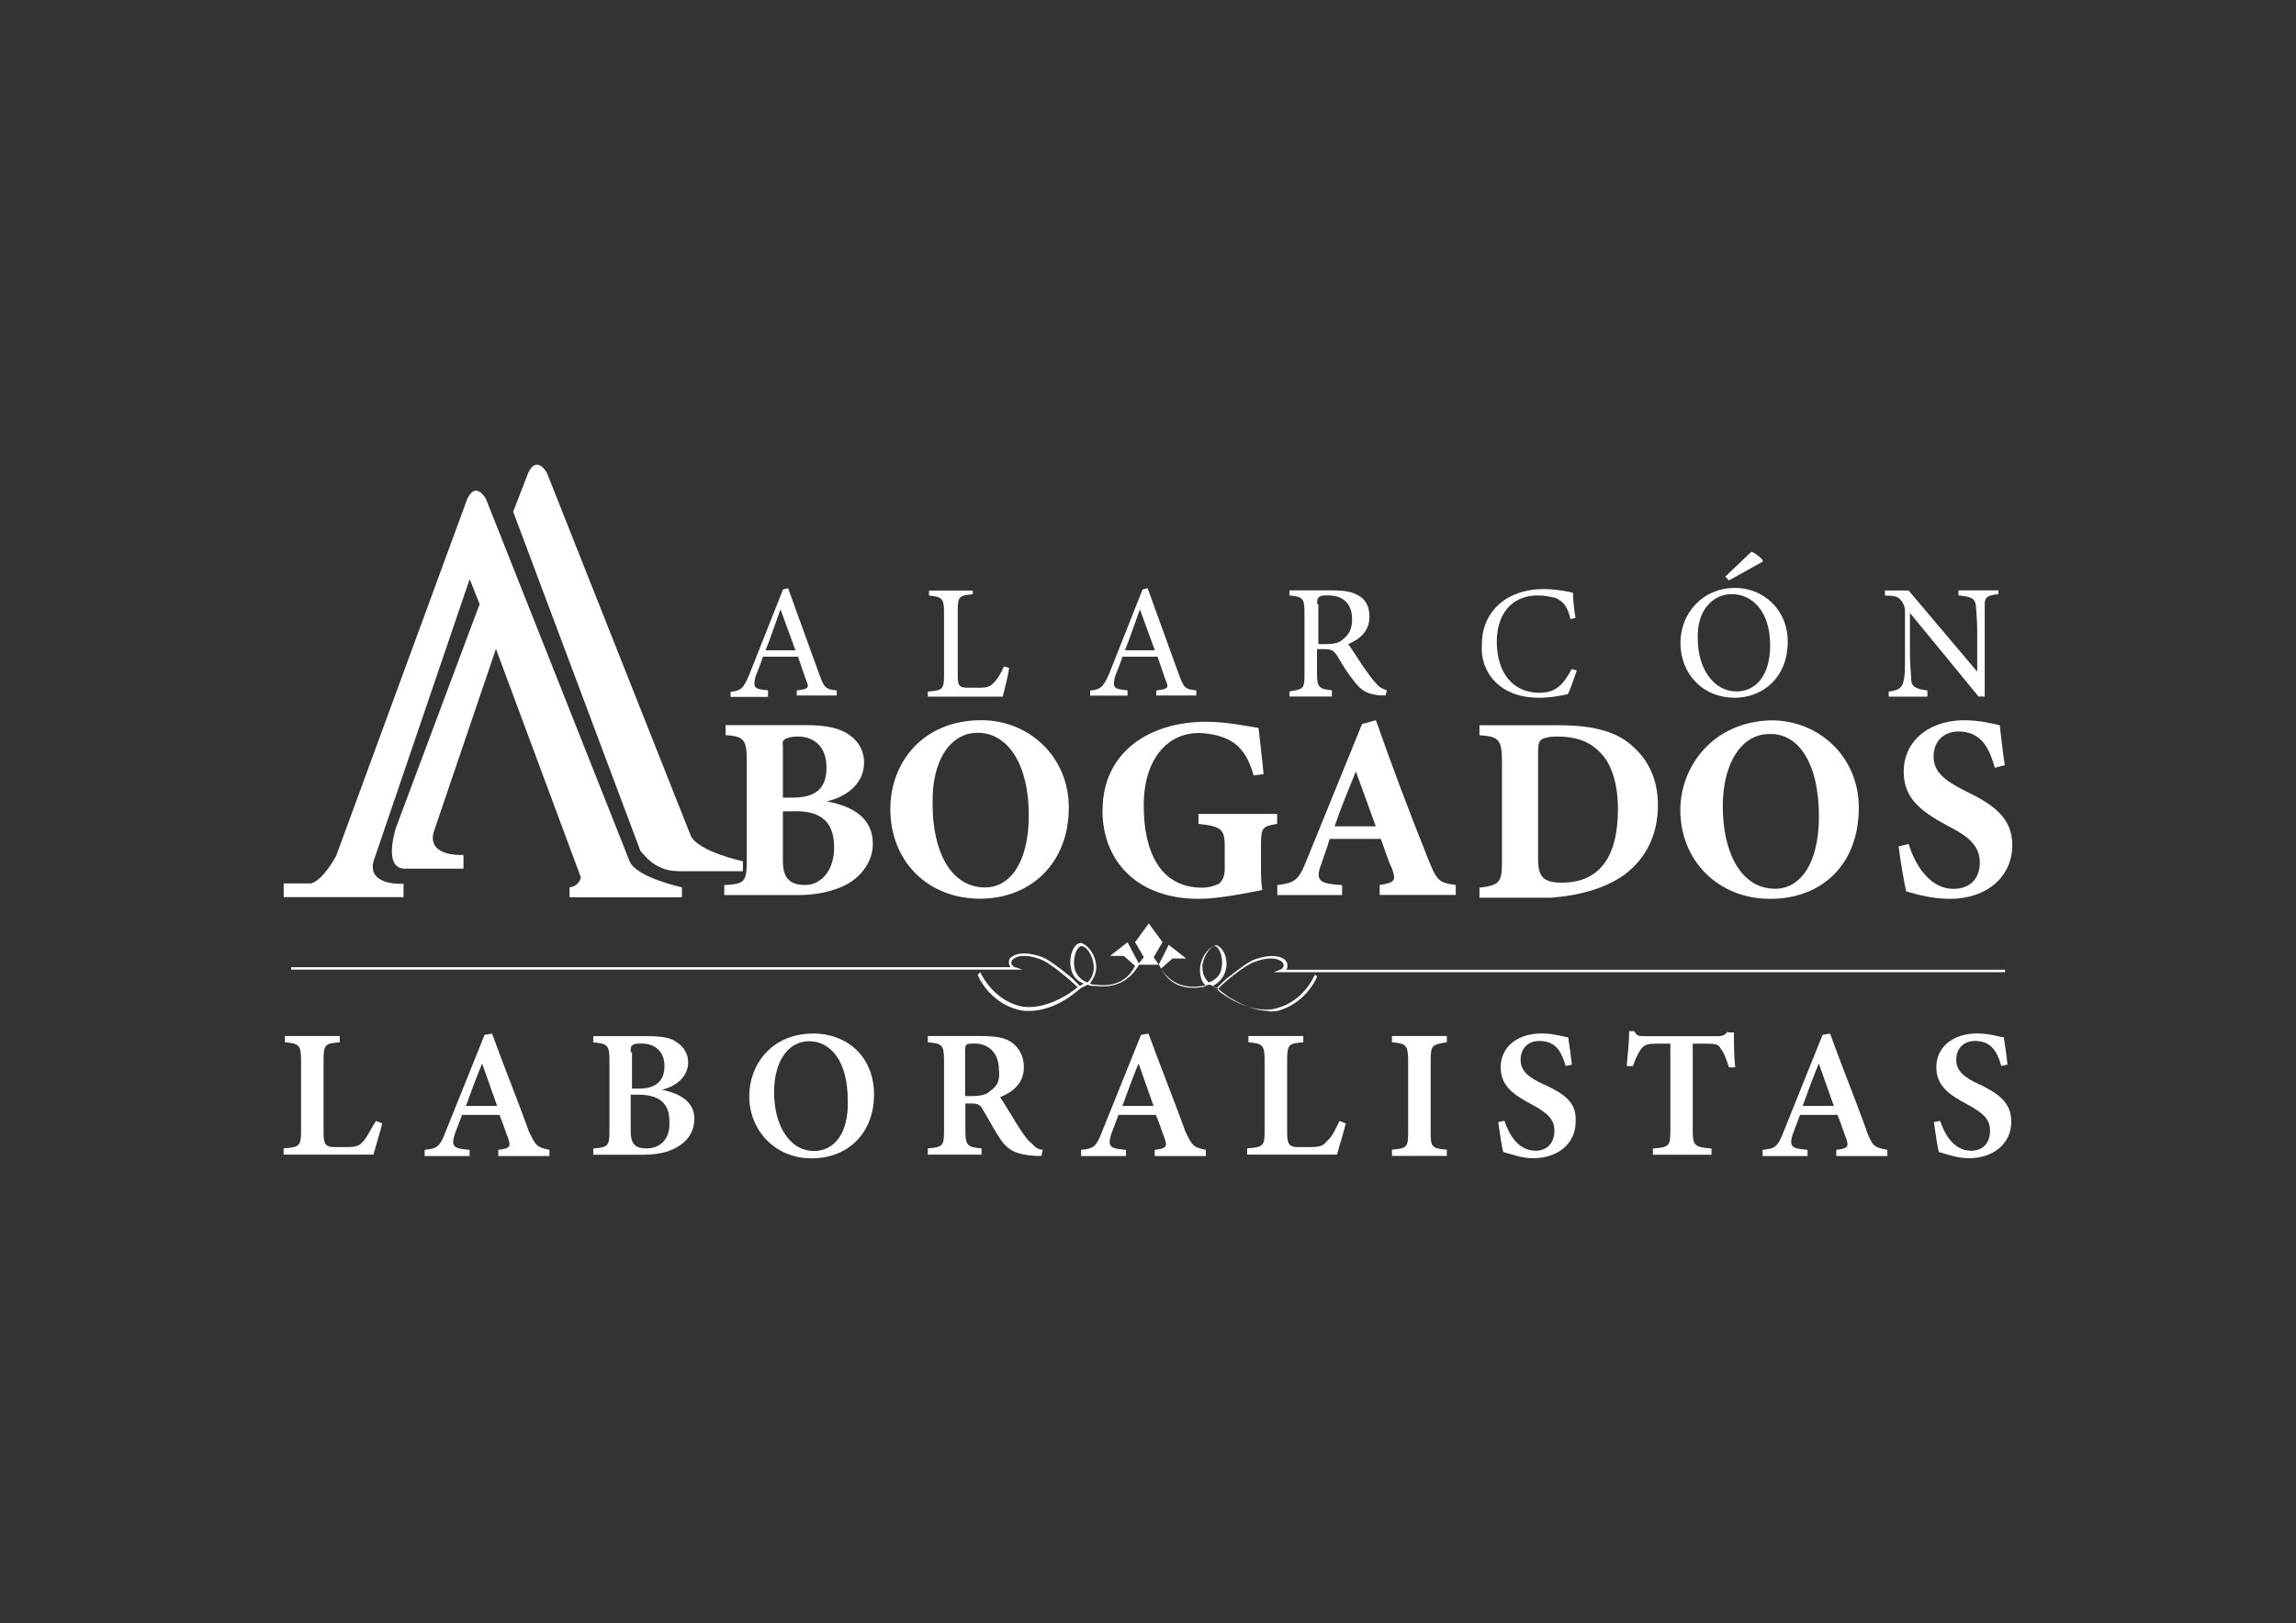 <?xml version="1.0" encoding="UTF-8"?>
<svg id="Capa_7" data-name="Capa 7" xmlns="http://www.w3.org/2000/svg" viewBox="0 0 177.4 125.4">
  <rect x="0" y="0" width="177.4" height="125.4" fill="#333333" stroke="none"/>
  <defs>
    <style>
      .cls-1 {
        fill: #fff;
        stroke-width: 0px;
      }
    </style>
  </defs>
  <path class="cls-1" d="M59.33,53.33c-1.06-.1-1.16-.19-.96-1.06.19-.48.39-.96.58-1.54h2.7c.29.77.48,1.45.68,1.93s.1.58-.77.68v.39h3.09v-.39c-.87-.1-.96-.19-1.35-1.25-.77-2.12-1.64-4.53-2.41-6.65l-.39.1-2.6,6.56c-.48,1.16-.68,1.25-1.45,1.35v.39h2.89s0-.48,0-.48ZM60.3,47.06l1.16,3.18h-2.31c.39-.96.77-2.12,1.16-3.18Z"/>
  <path class="cls-1" d="M77.95,51.59l-.39-.1c-.19.48-.48.96-.77,1.25s-.48.39-1.06.39h-.96c-.68,0-.77-.19-.77-.96v-5.01c0-1.06.1-1.16,1.16-1.25v-.29h-3.38v.39c.96.1,1.16.19,1.16,1.25v4.92c0,1.06-.1,1.16-1.25,1.25v.39h5.79c.1-.48.48-1.83.48-2.22Z"/>
  <path class="cls-1" d="M87.11,53.33c-1.06-.1-1.16-.19-.96-1.06.19-.48.39-.96.58-1.54h2.7c.29.77.48,1.45.68,1.93s.1.58-.77.68v.39h3.09v-.39c-.87-.1-.96-.19-1.35-1.25-.77-2.12-1.64-4.53-2.41-6.65l-.39.1-2.6,6.56c-.48,1.06-.68,1.16-1.45,1.25v.39h2.89v-.39ZM88.07,47.06l1.16,3.18h-2.31c.39-.96.77-2.12,1.16-3.18Z"/>
  <path class="cls-1" d="M102.92,53.33c-.96-.1-1.16-.19-1.16-1.25v-1.93h.48c.68,0,.77.1,1.06.48.39.68.87,1.45,1.35,2.03.58.77,1.06.96,1.93,1.06h.48l.1-.39c-.29-.1-.58-.19-.87-.58-.29-.29-.48-.58-.96-1.25-.39-.58-.87-1.35-1.16-1.74.96-.39,1.64-1.06,1.64-2.12,0-.77-.29-1.35-.87-1.64-.48-.29-1.06-.39-2.03-.39h-3.28v.39c.96.1,1.16.19,1.16,1.25v4.92c0,1.06-.1,1.06-1.16,1.25v.39h3.28v-.48ZM101.77,46.68c0-.29,0-.48.19-.58.1-.1.29-.1.68-.1.96,0,1.83.48,1.83,1.83,0,.68-.19,1.16-.68,1.54-.29.29-.68.39-1.35.39h-.58v-3.09h-.1Z"/>
  <path class="cls-1" d="M118.84,53.91c.96,0,1.93-.19,2.31-.29.19-.39.48-1.25.68-1.83l-.39-.1c-.68,1.25-1.25,1.83-2.51,1.83-2.03,0-3.28-1.54-3.28-3.95,0-2.03,1.06-3.57,3.18-3.57.48,0,.96.1,1.35.19.68.29.96.77,1.16,1.64l.39-.1c-.1-.58-.19-1.35-.19-1.93-.39-.1-1.25-.29-2.31-.29-2.8,0-4.73,1.74-4.73,4.24-.19,2.12,1.35,4.15,4.34,4.15Z"/>
  <path class="cls-1" d="M133.98,53.91c2.31,0,4.15-1.64,4.15-4.34,0-2.51-1.93-4.15-4.05-4.15-2.6,0-4.24,2.03-4.24,4.24,0,2.41,1.74,4.24,4.15,4.24ZM133.78,45.9c1.64,0,2.99,1.35,2.99,3.95,0,2.41-1.16,3.57-2.6,3.57-1.74,0-2.99-1.74-2.99-4.05-.1-2.31,1.25-3.47,2.6-3.47Z"/>
  <path class="cls-1" d="M136.2,43.4v-.1c-.1-.19-.58-.58-.87-.68l-2.03,1.93.29.29,2.6-1.45Z"/>
  <path class="cls-1" d="M146.9,46.39c.19.29.29.48.29.87v3.18c0,1.16,0,1.74-.1,2.12-.1.58-.39.77-1.16.87v.39h2.99v-.48c-.87-.1-1.25-.29-1.25-.87,0-.39-.1-.96-.1-2.03v-3.09l5.3,6.46h.48v-7.14c0-.58.29-.68,1.06-.77v-.29h-3.09v.39c.96.1,1.25.19,1.35.77,0,.39.1.87.1,2.03v3.09l-5.3-6.27h-1.83v.39c.77,0,1.06.1,1.25.39Z"/>
  <path class="cls-1" d="M28.09,88.14c-.29.39-.58.48-1.35.48h-.87c-.77,0-.87-.29-.87-1.16v-5.59c0-1.25.19-1.25,1.25-1.35v-.48h-4.24v.48c1.06.1,1.25.19,1.25,1.35v5.5c0,1.16-.1,1.25-1.35,1.35v.48h6.94c.1-.39.58-1.93.68-2.41l-.48-.19c-.39.58-.68,1.25-.96,1.54Z"/>
  <path class="cls-1" d="M40.82,87.28c-.87-2.41-1.93-5.01-2.8-7.43l-.58.1-2.99,7.43c-.48,1.25-.68,1.35-1.64,1.45v.48h3.47v-.48c-1.16-.1-1.45-.19-1.16-1.16.19-.48.39-1.06.58-1.54h2.89c.29.68.48,1.35.68,1.83.19.58.19.77-.77.87v.48h3.95v-.48c-.96-.19-1.06-.29-1.64-1.54ZM36,85.44c.39-1.06.77-2.12,1.25-3.28l1.16,3.28h-2.41Z"/>
  <path class="cls-1" d="M51.14,84.19c.87-.19,2.03-.87,2.03-2.12,0-.68-.39-1.25-.87-1.54-.48-.39-1.25-.48-2.31-.48h-4.15v.48c1.06.1,1.25.19,1.25,1.35v5.5c0,1.16-.1,1.25-1.25,1.35v.48h3.86c1.06,0,1.93-.19,2.6-.58.87-.48,1.35-1.25,1.35-2.22,0-1.25-1.06-1.93-2.51-2.22ZM48.73,81.3c0-.39,0-.48.19-.58.1-.1.39-.1.68-.1.96,0,1.74.58,1.74,1.74,0,1.06-.58,1.74-1.93,1.74h-.58v-2.8h-.1ZM49.98,88.72c-.87,0-1.25-.29-1.25-1.35v-2.8h.58c1.64,0,2.41.68,2.41,2.03.1,1.45-.77,2.12-1.74,2.12Z"/>
  <path class="cls-1" d="M62.81,79.85c-3.18,0-4.92,2.41-4.92,4.82,0,2.7,2.03,4.82,4.82,4.82s4.82-1.93,4.82-4.92-2.12-4.73-4.73-4.73ZM62.9,88.92c-1.93,0-3.09-2.03-3.09-4.53s1.16-3.95,2.7-3.95c1.74,0,2.99,1.64,2.99,4.53.1,2.6-1.06,3.95-2.6,3.95Z"/>
  <path class="cls-1" d="M79.59,88.24c-.29-.29-.58-.68-1.06-1.45-.39-.68-.96-1.54-1.25-2.03.96-.39,1.83-1.06,1.83-2.31,0-.87-.39-1.54-.96-1.93s-1.25-.48-2.51-.48h-3.95v.48c1.06.1,1.25.19,1.25,1.35v5.5c0,1.16-.1,1.25-1.25,1.35v.48h4.15v-.48c-1.06-.1-1.25-.19-1.25-1.35v-2.12h.39c.58,0,.77.1.96.48.48.77.96,1.74,1.45,2.41s1.06,1.06,2.6,1.16h.48l.1-.48c-.39,0-.58-.19-.96-.58ZM76.5,84.29c-.29.29-.77.39-1.45.39h-.48v-3.38c0-.29,0-.48.1-.58s.29-.1.68-.1c.87,0,1.83.58,1.83,2.03.1.77-.1,1.25-.68,1.64Z"/>
  <path class="cls-1" d="M91.54,87.28c-.87-2.41-1.93-5.01-2.8-7.43l-.58.1-2.99,7.43c-.48,1.25-.68,1.35-1.64,1.45v.48h3.47v-.48c-1.16-.1-1.45-.19-1.16-1.16.19-.48.39-1.06.58-1.54h2.89c.29.68.48,1.35.68,1.83.19.58.19.77-.77.87v.48h3.95v-.48c-.96-.19-1.06-.29-1.64-1.54ZM86.72,85.44c.39-1.06.77-2.12,1.25-3.28l1.16,3.28h-2.41Z"/>
  <path class="cls-1" d="M102.54,88.14c-.29.39-.58.48-1.35.48h-.87c-.77,0-.87-.29-.87-1.16v-5.59c0-1.25.19-1.25,1.25-1.35v-.48h-4.24v.48c1.06.1,1.25.19,1.25,1.35v5.5c0,1.16-.1,1.25-1.35,1.35v.48h6.94c.1-.39.58-1.93.68-2.41l-.48-.19c-.29.58-.58,1.25-.96,1.54Z"/>
  <path class="cls-1" d="M107.55,80.52c1.06.1,1.25.19,1.25,1.45v5.5c0,1.16-.1,1.25-1.25,1.35v.48h4.24v-.48c-1.16-.1-1.25-.19-1.25-1.35v-5.5c0-1.25.1-1.25,1.25-1.45v-.48h-4.24v.48Z"/>
  <path class="cls-1" d="M119.32,83.8c-1.25-.58-1.83-1.06-1.83-1.93,0-.77.48-1.45,1.45-1.45,1.35,0,1.74.96,2.03,1.93l.48-.1c-.1-.87-.19-1.54-.29-2.12-.29,0-1.06-.29-2.03-.29-2.03,0-3.18,1.16-3.18,2.6s.96,2.12,2.41,2.89c1.25.68,1.74,1.16,1.74,2.03,0,.96-.58,1.54-1.45,1.54-1.45,0-2.12-1.45-2.41-2.31l-.48.1c.1.68.29,2.03.39,2.31.68.19,1.45.48,2.31.48,1.93,0,3.28-1.16,3.28-2.8.1-1.45-.77-2.12-2.41-2.89Z"/>
  <path class="cls-1" d="M133.5,79.66c-.19.29-.39.39-.77.39h-5.69c-.39,0-.58,0-.77-.39h-.39c0,.68-.1,1.74-.19,2.7h.48c.19-.58.39-.96.58-1.25.29-.39.48-.48,1.25-.48h1.06v6.75c0,1.16-.1,1.25-1.35,1.35v.48h4.53v-.48c-1.25-.1-1.45-.19-1.45-1.35v-6.75h1.06c.87,0,.96.1,1.16.48.19.19.39.77.58,1.35h.48c-.1-.87-.1-2.03-.1-2.7h-.48v-.1Z"/>
  <path class="cls-1" d="M144.2,87.28c-.87-2.41-1.93-5.01-2.8-7.43l-.58.1-2.99,7.43c-.48,1.25-.68,1.35-1.64,1.45v.48h3.47v-.48c-1.16-.1-1.45-.19-1.16-1.16.19-.48.39-1.06.58-1.54h2.89c.29.68.48,1.35.68,1.83.19.58.19.77-.77.87v.48h3.95v-.48c-1.06-.19-1.16-.29-1.64-1.54ZM139.28,85.44c.39-1.06.77-2.12,1.25-3.28l1.16,3.28h-2.41Z"/>
  <path class="cls-1" d="M152.98,83.8c-1.25-.58-1.83-1.06-1.83-1.93,0-.77.48-1.45,1.45-1.45,1.35,0,1.74.96,2.03,1.93l.48-.1c-.1-.87-.19-1.54-.29-2.12-.29,0-1.06-.29-2.03-.29-2.03,0-3.18,1.16-3.18,2.6s.96,2.12,2.41,2.89c1.25.68,1.74,1.16,1.74,2.03,0,.96-.58,1.54-1.45,1.54-1.45,0-2.12-1.45-2.41-2.31l-.48.1c.1.68.29,2.03.39,2.31.68.19,1.45.48,2.31.48,1.93,0,3.28-1.16,3.28-2.8,0-1.45-.87-2.12-2.41-2.89Z"/>
  <path class="cls-1" d="M57.7,58.73v7.72c0,1.74-.19,1.83-1.74,1.93v.77h5.69c1.45,0,2.8-.29,3.86-.87,1.16-.68,1.93-1.83,1.93-3.09,0-1.93-1.45-2.89-3.57-3.28,1.35-.29,2.89-1.25,2.89-2.99,0-.96-.48-1.74-1.25-2.22-.77-.48-1.74-.68-3.28-.68h-6.17v.77c1.35.1,1.64.29,1.64,1.93ZM64.45,65.48c0,1.83-1.06,2.89-2.22,2.89-1.06,0-1.74-.39-1.74-1.83v-3.86h.68c2.22-.1,3.28.77,3.28,2.8ZM60.68,57.09c.19-.1.48-.19.96-.19,1.16,0,2.22.68,2.22,2.41,0,1.45-.68,2.31-2.6,2.31h-.77v-3.86c0-.39-.1-.48.19-.68Z"/>
  <path class="cls-1" d="M75.73,69.43c3.86,0,6.85-2.7,6.85-7.04,0-3.95-3.09-6.75-6.75-6.75-4.63,0-7.04,3.38-7.04,6.85,0,4.05,2.89,6.94,6.94,6.94ZM75.54,56.61c2.31,0,3.95,2.41,3.95,6.36,0,3.66-1.45,5.59-3.38,5.59-2.7,0-4.05-2.89-4.05-6.36-.1-3.57,1.45-5.59,3.47-5.59Z"/>
  <path class="cls-1" d="M85.18,62.59c0,3.95,2.7,6.85,7.43,6.85,1.64,0,3.86-.48,4.92-.68-.1-.58-.1-1.25-.1-1.93v-1.54c0-1.35.1-1.45,1.25-1.64v-.77h-6.08v.77c1.74.19,2.03.39,2.03,1.74v1.74c0,.58-.19.96-.48,1.16-.39.19-.87.29-1.25.29-3.28,0-4.53-2.8-4.53-6.36s1.83-5.59,4.24-5.59c.48,0,1.25.1,1.74.29,1.25.39,2.03,1.25,2.51,2.99l.77-.1c-.1-1.16-.29-2.6-.39-3.57-.68-.1-2.41-.48-4.05-.48-4.34,0-8,2.31-8,6.85Z"/>
  <path class="cls-1" d="M105.24,55.93l-4.24,10.42c-.68,1.74-.96,1.83-2.31,2.03v.77h5.01v-.77c-1.64-.1-2.12-.29-1.64-1.54.19-.58.48-1.35.68-2.03h3.95c.29.77.58,1.74.87,2.31.29.87.29,1.06-.96,1.25v.77h5.88v-.77c-1.35-.19-1.45-.29-2.22-2.22-1.35-3.38-2.7-6.94-3.95-10.51l-1.06.29ZM103.12,63.84c.48-1.45,1.06-2.8,1.64-4.24l1.54,4.24h-3.18Z"/>
  <path class="cls-1" d="M125.59,67.51c1.54-1.16,2.51-2.99,2.51-5.3,0-2.03-.77-3.47-1.83-4.44-1.25-1.25-3.18-1.74-5.79-1.74h-6.17v.77c1.45.1,1.74.29,1.74,2.03v7.72c0,1.64-.19,1.83-1.74,2.03v.77h5.59c2.31-.19,4.24-.77,5.69-1.83ZM118.84,66.35v-8c0-.58,0-.96.19-1.16.1-.1.48-.29,1.25-.29,1.35,0,2.41.29,3.28,1.16.96.87,1.45,2.51,1.45,4.44,0,3.86-1.54,5.69-4.34,5.69-1.45,0-1.83-.48-1.83-1.83Z"/>
  <path class="cls-1" d="M129.83,62.59c0,3.86,2.89,6.85,6.94,6.85s6.85-2.7,6.85-7.04c0-3.95-3.09-6.75-6.75-6.75-4.53.1-7.04,3.57-7.04,6.94ZM140.54,63.07c0,3.66-1.45,5.59-3.38,5.59-2.7,0-4.05-2.89-4.05-6.36s1.54-5.59,3.57-5.59c2.31-.1,3.86,2.31,3.86,6.36Z"/>
  <path class="cls-1" d="M147.09,59.6c0,2.12,1.35,3.09,3.47,4.24,1.74.87,2.41,1.64,2.41,2.8,0,1.25-.77,2.03-2.03,2.03-2.03,0-3.09-2.22-3.47-3.47l-.77.19c.1.96.48,3.09.58,3.47.96.29,2.12.58,3.38.58,2.89,0,4.82-1.74,4.82-4.15,0-2.03-1.35-3.09-3.57-4.15-1.74-.87-2.51-1.54-2.51-2.7s.77-1.93,1.93-1.93c1.83,0,2.41,1.45,2.8,2.8l.77-.19c-.19-1.25-.29-2.31-.39-3.09-.48-.1-1.45-.39-2.89-.39-2.89.1-4.53,1.83-4.53,3.95Z"/>
  <path class="cls-1" d="M31.17,68.28s-2.8.19-2.31-1.74l7.43-21.8.77,1.93-6.46,17.26s-1.06,3.18.68,3.18h4.53v-1.06s-2.8.19-2.31-1.74l4.82-14.18,6.56,17.65s-.1.68-.87.77v.77h8.68v-.77s-3.57-.77-4.05-2.03l-11.09-27.97s-.77-1.45-1.45,0l-10.13,27.58s-.96,1.83-1.93,2.12h-2.12v1.06h9.26v-1.06Z"/>
  <path class="cls-1" d="M52.39,67.31h5.01v-.77s-3.57-.77-4.05-2.03l-11.09-27.97s-.77-1.45-1.45,0l-1.16,2.99,9.84,26.23c.1,0,.96,1.54,2.89,1.54Z"/>
  <path class="cls-1" d="M98.68,78.11c2.22-.58,3.09-2.6,3.09-2.7l-.19-.1s-.77,2.03-2.99,2.6c-1.93.48-4.15-1.06-4.53-1.45.29-.39,2.03-1.83,2.8-2.12.96-.39,1.83-.39,2.22,0,.1.1.1.19.1.29s-.19.29-.29.29l-.48.19h56.51v-.19h-55.55c.1-.1.1-.19.1-.29,0-.19,0-.29-.19-.48-.48-.39-1.35-.39-2.41,0-.48.19-1.35.87-1.83,1.25-.29.19-.58.48-.77.68l-.29.29c-.1-.1-.19-.1-.29-.19.58-.29.87-.77.96-1.06.29-.77,0-1.64-.39-1.93-.19-.19-.29-.19-.48-.1-.48.19-1.06.96-1.06,1.83,0,.48.1.96.48,1.25-.1,0-.19.1-.39.1-2.03.29-2.8-.87-3.09-1.45l.87-.77h1.06l-1.35-1.06-.77,1.54-.39-.58.68-1.16-1.06-1.45h0l-1.06,1.45.68,1.16-.39.48-.87-1.64-1.35,1.06h1.06l.87.77c-.29.58-1.06,1.74-3.09,1.45-.1,0-.29,0-.39-.1.29-.39.48-.77.48-1.25,0-.87-.58-1.64-1.06-1.83-.19-.1-.29,0-.48.1-.39.39-.58,1.16-.39,1.93.1.39.39.87.96,1.06-.1.1-.19.1-.29.19l-.29-.29c-.19-.19-.48-.48-.77-.68-.48-.39-1.35-1.06-1.83-1.25-1.06-.39-1.93-.39-2.41,0-.19.1-.19.29-.19.48,0,.1.1.19.1.29H22.5v.19h56.51l-.58-.19c-.1,0-.29-.19-.29-.29s0-.19.1-.29c.39-.39,1.25-.39,2.22,0,.77.29,2.51,1.83,2.8,2.12-.39.39-2.6,1.93-4.53,1.45-2.12-.58-2.99-2.6-2.99-2.6l-.19.19c0,.1.87,2.12,3.09,2.7.29.1.58.1.87.1,1.25,0,2.41-.58,3.09-1.06,0,0,.68-.48.87-.68.19-.1.39-.19.58-.29.19.1.29.1.58.1,2.22.29,3.09-1.16,3.38-1.64h1.54c.29.58,1.16,2.03,3.38,1.64.19,0,.39-.1.58-.1.19.1.29.19.58.29.19.19.87.68.87.68.68.39,1.83,1.06,3.09,1.06.1.1.39,0,.68,0ZM84.02,75.9c-.58-.19-.87-.68-.96-.96-.19-.68,0-1.45.29-1.74q.1-.1.19-.1h.1c.39.1.87.87.87,1.64,0,.39-.1.77-.48,1.16ZM92.9,74.74c0-.77.58-1.54.87-1.64h.1c.1,0,.19.1.19.1.29.29.48,1.06.29,1.74-.1.39-.39.77-.96.96-.39-.39-.48-.77-.48-1.16Z"/>
</svg>